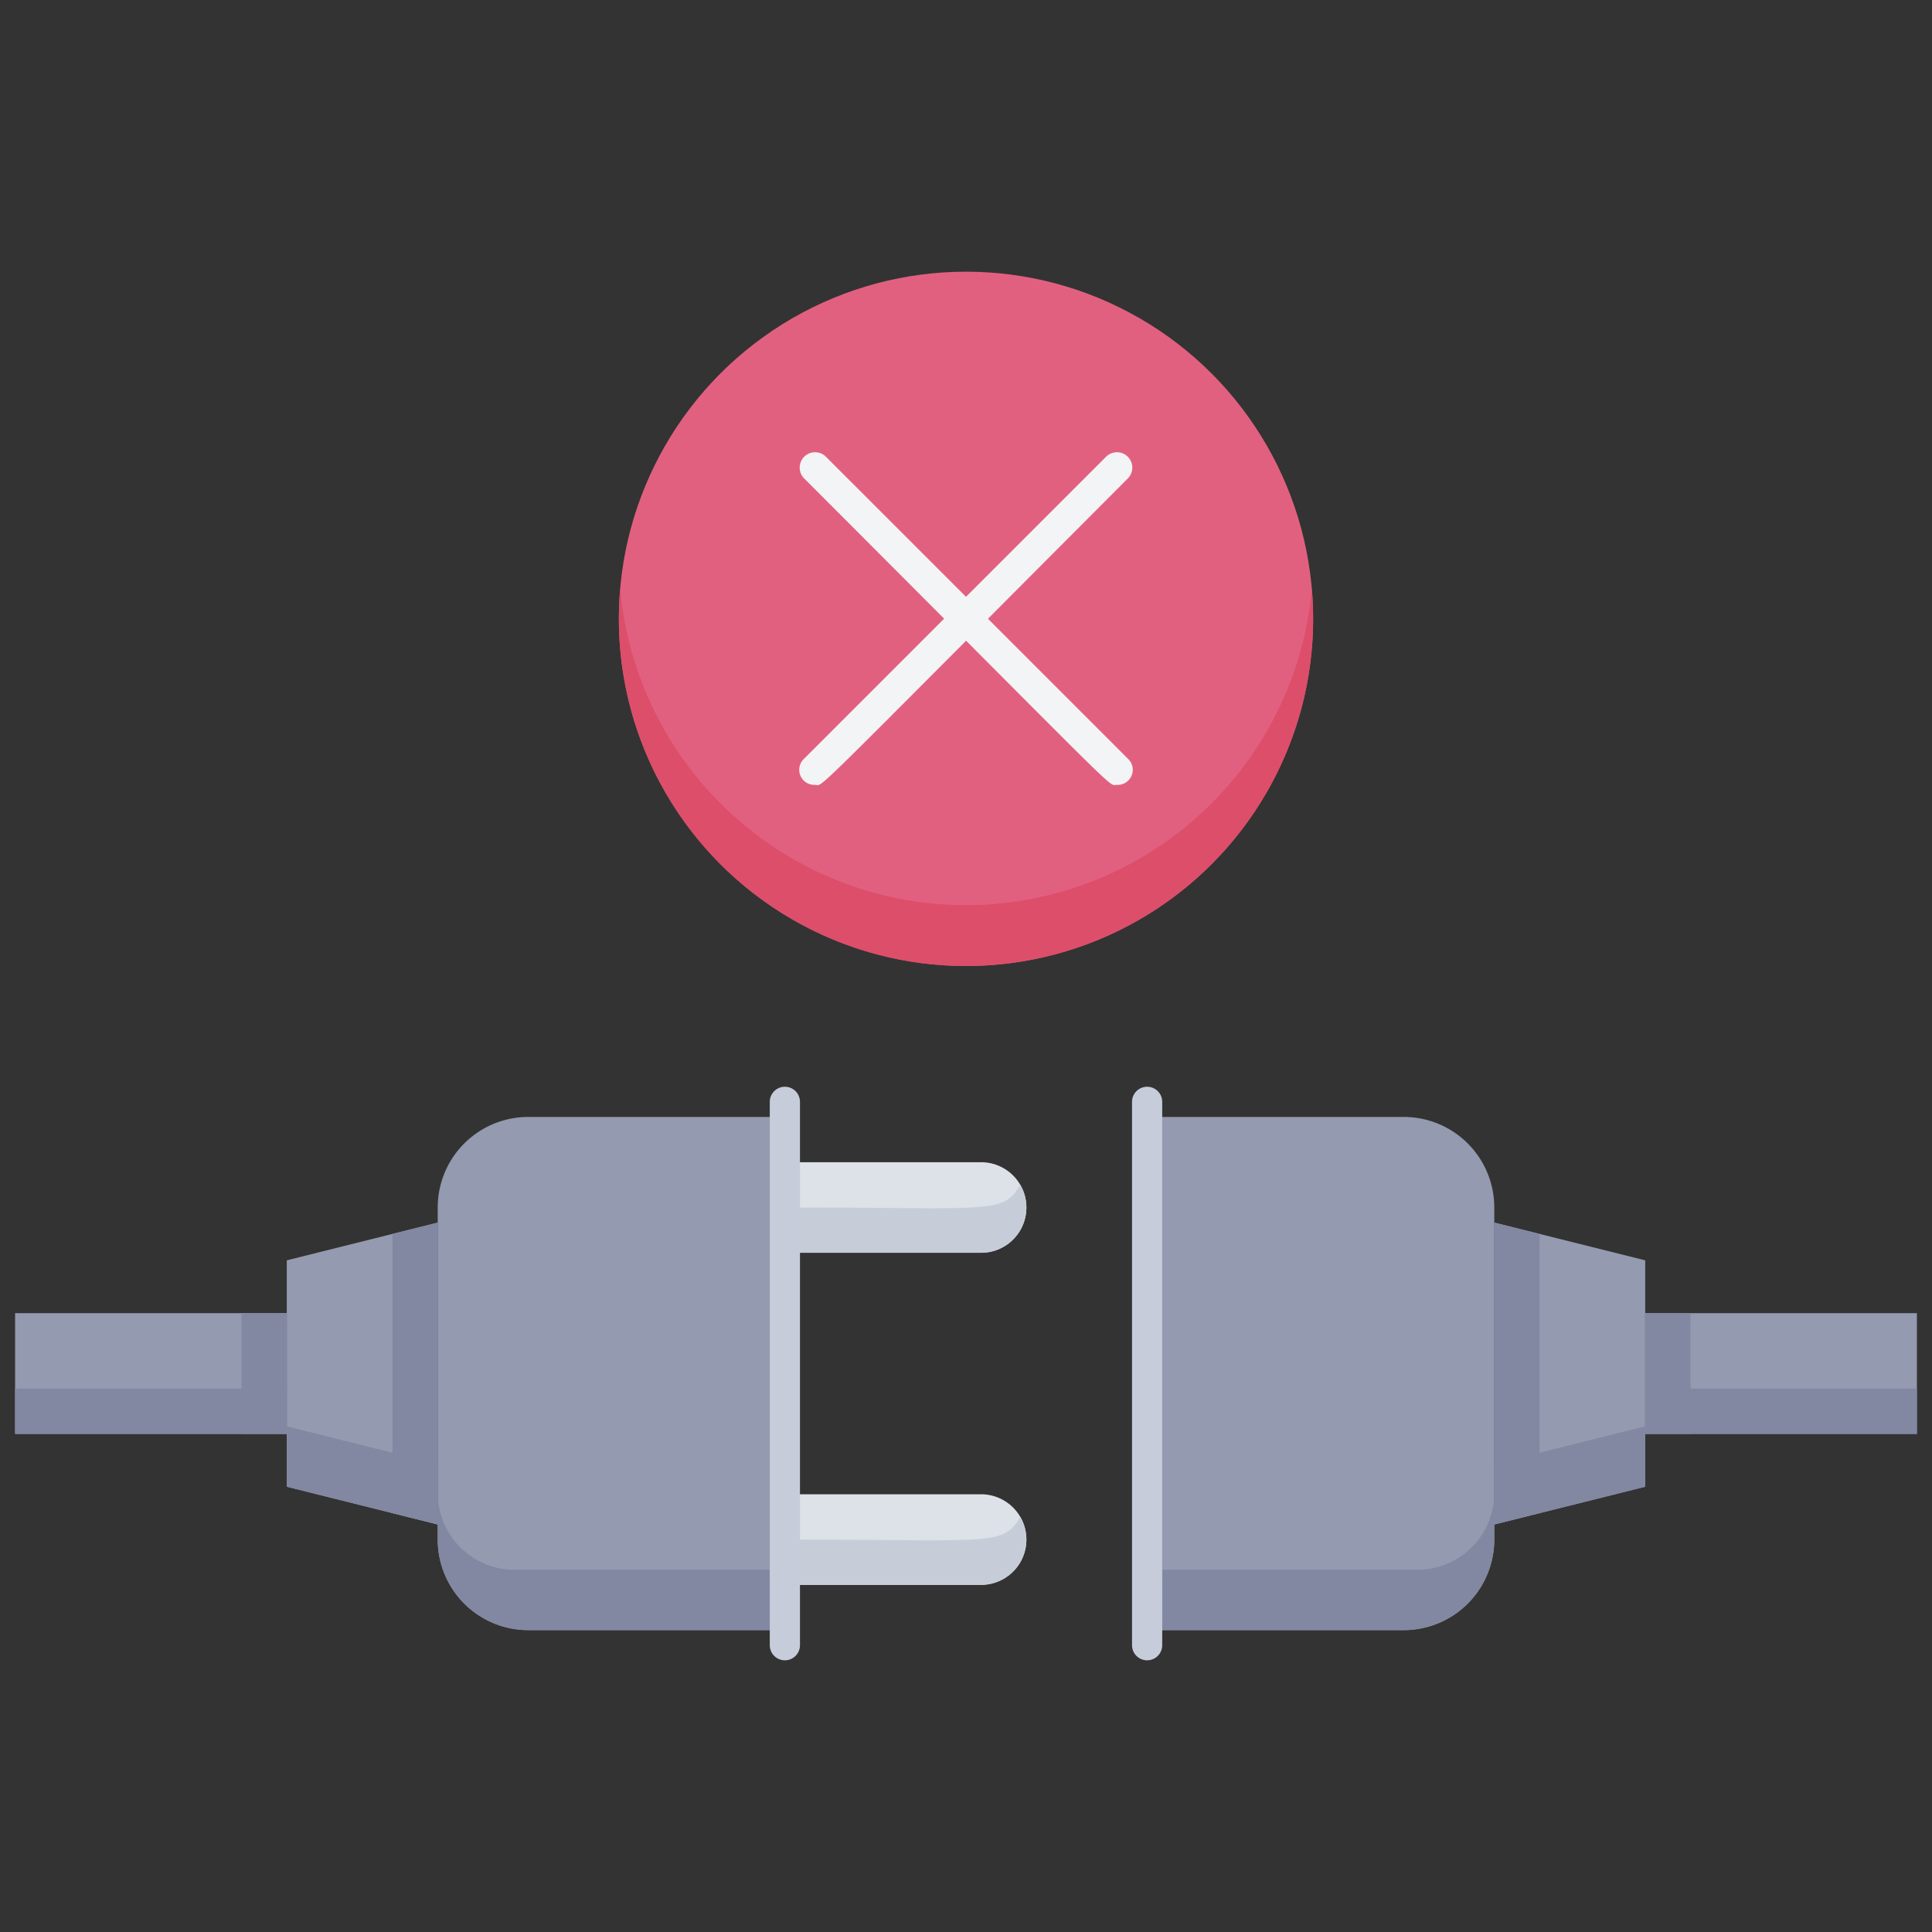 <svg xmlns="http://www.w3.org/2000/svg" viewBox="0 0 128 128"><rect x="0" y="0" width="128" height="128" fill="#333333" stroke="none"/><defs><style>.cls-1{fill:#e2607f;}.cls-2{fill:#dd4e6a;}.cls-3{fill:#f3f4f5;}.cls-4{fill:#dde1e8;}.cls-5{fill:#c7cdd8;}.cls-6{fill:#949aaf;}.cls-7{fill:#8288a1;}.cls-8{fill:#c6ccda;}</style></defs><title>404 Error </title><g id="_404_Error" data-name="404 Error"><circle class="cls-1" cx="64" cy="41" r="23"/><path class="cls-2" d="M64,64A23,23,0,0,1,41.09,39a23,23,0,0,0,45.82,0A23,23,0,0,1,64,64Z"/><path class="cls-3" d="M54,52a1,1,0,0,1-.72-1.74l20-20a1,1,0,0,1,1.44,1.44C53,53.47,54.61,52,54,52Z"/><path class="cls-3" d="M74,52c-.64,0,.83,1.26-20.72-20.3a1,1,0,0,1,1.44-1.44l20,20A1,1,0,0,1,74,52Z"/><path class="cls-4" d="M52,77H65a3,3,0,0,1,0,6H52Z"/><path class="cls-4" d="M52,99H65a3,3,0,0,1,0,6H52Z"/><path class="cls-5" d="M65,83H52V80c13.81,0,14.4.47,15.6-1.5A3,3,0,0,1,65,83Z"/><path class="cls-5" d="M65,105H52v-3c13.81,0,14.4.47,15.6-1.5A3,3,0,0,1,65,105Z"/><path class="cls-6" d="M52,74v34H35a6,6,0,0,1-6-6V80a6,6,0,0,1,6-6Z"/><polygon class="cls-6" points="29 101 19 98.5 19 83.5 29 81 29 101"/><polygon class="cls-7" points="29 81 29 101 26 100.25 26 81.75 29 81"/><rect class="cls-6" x="1" y="87" width="18" height="8"/><rect class="cls-7" x="16" y="87" width="3" height="8"/><path class="cls-6" d="M99,80v22a6,6,0,0,1-6,6H76V74H93A6,6,0,0,1,99,80Z"/><path class="cls-7" d="M52,104v4H35a6,6,0,0,1-6-6V98.91A5.09,5.09,0,0,0,34.09,104Z"/><path class="cls-7" d="M99,98.91V102a6,6,0,0,1-6,6H76v-4H93.91A5.09,5.09,0,0,0,99,98.91Z"/><polygon class="cls-6" points="99 81 109 83.5 109 98.5 99 101 99 81"/><polygon class="cls-7" points="29 97 29 101 19 98.5 19 94.5 29 97"/><polygon class="cls-7" points="109 94.5 109 98.5 99 101 99 97 109 94.5"/><rect class="cls-6" x="109" y="87" width="18" height="8"/><rect class="cls-7" x="1" y="92" width="18" height="3"/><rect class="cls-7" x="109" y="92" width="18" height="3"/><rect class="cls-7" x="109" y="87" width="3" height="8"/><polygon class="cls-7" points="99 101 99 81 102 81.75 102 100.25 99 101"/><path class="cls-8" d="M51,109V73a1,1,0,0,1,2,0v36A1,1,0,0,1,51,109Z"/><path class="cls-8" d="M75,109V73a1,1,0,0,1,2,0v36A1,1,0,0,1,75,109Z"/></g></svg>